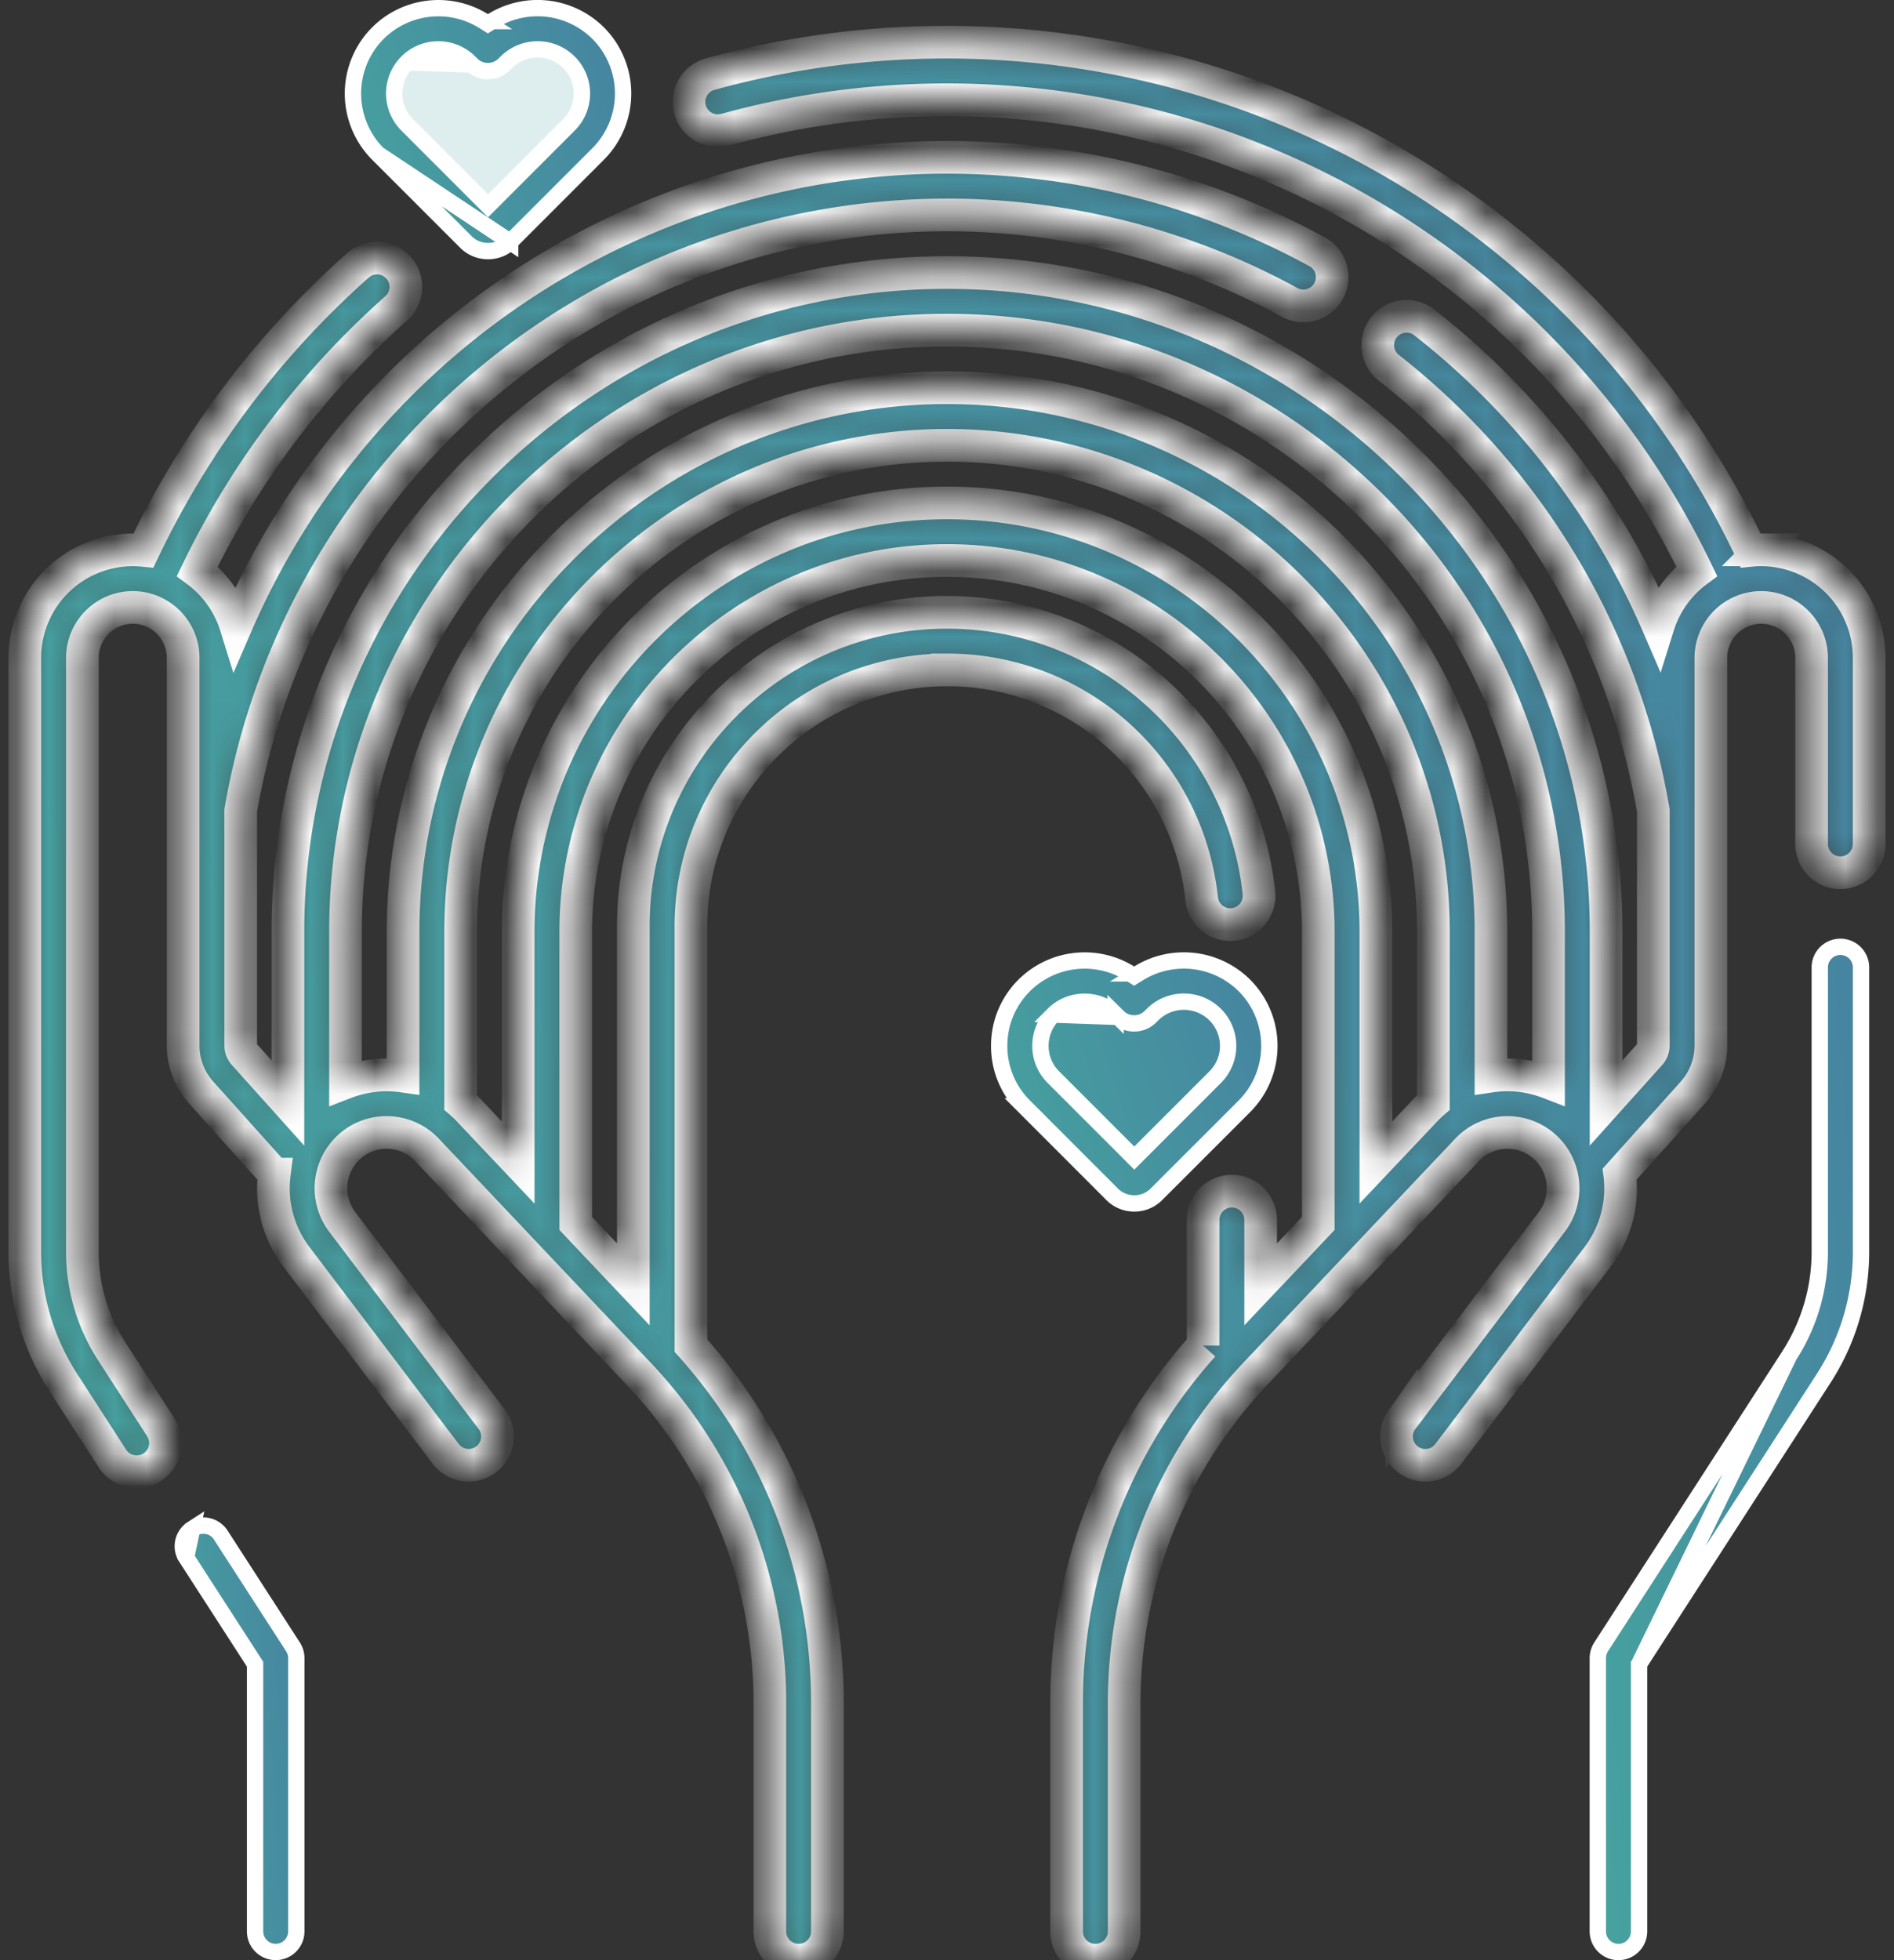 <svg width="58" height="60" fill="none" xmlns="http://www.w3.org/2000/svg"><rect width="100%" height="100%" fill="#333333" stroke="none"/><path d="M5.699 47.672h0l2.072 3.207.04.062v8.177a.631.631 0 101.263 0v-8.363a.632.632 0 00-.101-.343L6.76 46.987s0 0 0 0a.632.632 0 00-.873-.188l-.188.873zm0 0a.631.631 0 01.187-.873l-.187.873z" fill="url(#paint0_linear_13858_2231)" stroke="#fff" stroke-width=".5"/><mask id="a" fill="#fff"><path d="M53.935 16.83a3.3 3.3 0 00-.327.017A27.267 27.267 0 0021.733 2.272a.882.882 0 00.47 1.7A25.502 25.502 0 0151.96 17.487a3.318 3.318 0 00-1.182 1.668 23.757 23.757 0 00-7.16-9.285.881.881 0 10-1.09 1.387c4.31 3.384 7.184 8.195 8.101 13.552V32a.395.395 0 01-.1.265l-1.346 1.498v-5.238c0-11.129-9.054-20.183-20.183-20.183-11.13 0-20.183 9.054-20.183 20.183v5.238l-1.345-1.498a.394.394 0 01-.101-.264V24.81a21.988 21.988 0 017.39-12.971A21.933 21.933 0 0129 6.579c3.67 0 7.305.929 10.511 2.687a.882.882 0 00.848-1.546A23.695 23.695 0 0029 4.816a23.697 23.697 0 00-15.384 5.683 23.835 23.835 0 00-6.392 8.663 3.317 3.317 0 00-1.183-1.674 25.742 25.742 0 016.09-8.047.881.881 0 10-1.168-1.32 27.513 27.513 0 00-6.568 8.726A3.309 3.309 0 00.76 20.136v18.18c0 1.424.41 2.81 1.182 4.006l1.502 2.325a.881.881 0 101.481-.957l-1.502-2.324a5.608 5.608 0 01-.9-3.05v-18.18c0-.85.692-1.542 1.543-1.542.85 0 1.542.692 1.542 1.542V32c0 .533.196 1.045.552 1.442l2.24 2.496a3.47 3.47 0 00.672 2.526l4.595 6.062a.882.882 0 001.405-1.065L10.478 37.4a1.712 1.712 0 01.154-2.235 1.69 1.69 0 011.229-.5c.464.007.896.196 1.215.534l6.48 6.849a14.636 14.636 0 014.019 10.097v6.973a.881.881 0 101.763 0v-6.973c0-4.065-1.481-7.937-4.18-10.957v-12.84c0-4.324 3.518-7.842 7.843-7.842a7.824 7.824 0 017.797 7.007.881.881 0 101.754-.186 9.59 9.59 0 00-3.11-6.099A9.58 9.58 0 0029 18.743c-5.297 0-9.606 4.309-9.606 9.606v10.964l-1.763-1.863v-8.925c0-6.268 5.1-11.368 11.369-11.368s11.369 5.1 11.369 11.368v8.925l-1.764 1.863v-1.971a.881.881 0 10-1.763 0v3.846a16.388 16.388 0 00-4.179 10.957v6.973a.881.881 0 101.763 0v-6.973c0-3.771 1.428-7.358 4.02-10.098l6.479-6.848c.32-.338.75-.527 1.215-.534.46-.007.9.171 1.23.5.598.599.664 1.56.152 2.235l-4.594 6.062a.882.882 0 001.405 1.065l4.594-6.062a3.462 3.462 0 00.672-2.526l2.241-2.496c.356-.397.552-.91.552-1.442V20.136c0-.85.692-1.542 1.542-1.542.85 0 1.542.692 1.542 1.542v5.697a.881.881 0 101.763 0v-5.697a3.309 3.309 0 00-3.305-3.305zm-10.29 17.157l-1.513 1.599v-7.06c0-7.242-5.89-13.132-13.131-13.132-7.24 0-13.132 5.89-13.132 13.131v7.061l-1.513-1.6a3.504 3.504 0 00-.25-.239v-5.222c0-8.213 6.682-14.894 14.895-14.894s14.894 6.681 14.894 14.894v5.222c-.086.075-.17.155-.25.24zm2.471-1.084a3.542 3.542 0 00-.458.037v-4.415c0-9.185-7.472-16.657-16.657-16.657-9.185 0-16.658 7.472-16.658 16.657v4.415a3.52 3.52 0 00-1.763.199v-4.614c0-10.157 8.264-18.42 18.42-18.42 10.158 0 18.421 8.263 18.421 18.42v4.613a3.518 3.518 0 00-1.305-.235z"/></mask><path d="M53.935 16.83a3.3 3.3 0 00-.327.017A27.267 27.267 0 0021.733 2.272a.882.882 0 00.47 1.7A25.502 25.502 0 0151.96 17.487a3.318 3.318 0 00-1.182 1.668 23.757 23.757 0 00-7.16-9.285.881.881 0 10-1.09 1.387c4.31 3.384 7.184 8.195 8.101 13.552V32a.395.395 0 01-.1.265l-1.346 1.498v-5.238c0-11.129-9.054-20.183-20.183-20.183-11.13 0-20.183 9.054-20.183 20.183v5.238l-1.345-1.498a.394.394 0 01-.101-.264V24.81a21.988 21.988 0 017.39-12.971A21.933 21.933 0 0129 6.579c3.67 0 7.305.929 10.511 2.687a.882.882 0 00.848-1.546A23.695 23.695 0 0029 4.816a23.697 23.697 0 00-15.384 5.683 23.835 23.835 0 00-6.392 8.663 3.317 3.317 0 00-1.183-1.674 25.742 25.742 0 016.09-8.047.881.881 0 10-1.168-1.32 27.513 27.513 0 00-6.568 8.726A3.309 3.309 0 00.76 20.136v18.18c0 1.424.41 2.81 1.182 4.006l1.502 2.325a.881.881 0 101.481-.957l-1.502-2.324a5.608 5.608 0 01-.9-3.05v-18.18c0-.85.692-1.542 1.543-1.542.85 0 1.542.692 1.542 1.542V32c0 .533.196 1.045.552 1.442l2.24 2.496a3.47 3.47 0 00.672 2.526l4.595 6.062a.882.882 0 001.405-1.065L10.478 37.4a1.712 1.712 0 01.154-2.235 1.69 1.69 0 011.229-.5c.464.007.896.196 1.215.534l6.48 6.849a14.636 14.636 0 014.019 10.097v6.973a.881.881 0 101.763 0v-6.973c0-4.065-1.481-7.937-4.18-10.957v-12.84c0-4.324 3.518-7.842 7.843-7.842a7.824 7.824 0 017.797 7.007.881.881 0 101.754-.186 9.59 9.59 0 00-3.11-6.099A9.58 9.58 0 0029 18.743c-5.297 0-9.606 4.309-9.606 9.606v10.964l-1.763-1.863v-8.925c0-6.268 5.1-11.368 11.369-11.368s11.369 5.1 11.369 11.368v8.925l-1.764 1.863v-1.971a.881.881 0 10-1.763 0v3.846a16.388 16.388 0 00-4.179 10.957v6.973a.881.881 0 101.763 0v-6.973c0-3.771 1.428-7.358 4.02-10.098l6.479-6.848c.32-.338.75-.527 1.215-.534.46-.007.9.171 1.23.5.598.599.664 1.56.152 2.235l-4.594 6.062a.882.882 0 001.405 1.065l4.594-6.062a3.462 3.462 0 00.672-2.526l2.241-2.496c.356-.397.552-.91.552-1.442V20.136c0-.85.692-1.542 1.542-1.542.85 0 1.542.692 1.542 1.542v5.697a.881.881 0 101.763 0v-5.697a3.309 3.309 0 00-3.305-3.305zm-10.29 17.157l-1.513 1.599v-7.06c0-7.242-5.89-13.132-13.131-13.132-7.24 0-13.132 5.89-13.132 13.131v7.061l-1.513-1.6a3.504 3.504 0 00-.25-.239v-5.222c0-8.213 6.682-14.894 14.895-14.894s14.894 6.681 14.894 14.894v5.222c-.086.075-.17.155-.25.24zm2.471-1.084a3.542 3.542 0 00-.458.037v-4.415c0-9.185-7.472-16.657-16.657-16.657-9.185 0-16.658 7.472-16.658 16.657v4.415a3.52 3.52 0 00-1.763.199v-4.614c0-10.157 8.264-18.42 18.42-18.42 10.158 0 18.421 8.263 18.421 18.42v4.613a3.518 3.518 0 00-1.305-.235z" fill="url(#paint1_linear_13858_2231)" stroke="#fff" mask="url(#a)"/><path d="M50.193 50.94l.04-.061 5.616-8.693a7.119 7.119 0 001.141-3.87v-8.727s0 0 0 0a.632.632 0 00-1.263 0v8.727a5.857 5.857 0 01-.94 3.185l-4.594 9.44zm0 0v8.179a.631.631 0 11-1.263 0v-8.363c0-.122.035-.24.1-.343 0 0 0 0 0 0l5.758-8.911-4.595 9.44z" fill="url(#paint2_linear_13858_2231)" stroke="#fff" stroke-width=".5"/><path d="M17.486 1.563c.685.75.685 1.969 0 2.718L15 7l-2.486-2.719c-.685-.75-.685-1.968 0-2.718.686-.75 1.8-.75 2.486 0 .686-.75 1.8-.75 2.486 0zm20 30c.685.75.685 1.969 0 2.719L35 37l-2.486-2.719c-.686-.75-.686-1.968 0-2.718s1.8-.75 2.486 0c.686-.75 1.8-.75 2.486 0z" fill="#DEEEEE"/><path d="M15.623 7.406h0l2.693-2.693s0 0 0 0a2.619 2.619 0 000-3.7h0a2.633 2.633 0 00-3.243-.368l-.132.083-.132-.083a2.626 2.626 0 00-3.236.369h0a2.619 2.619 0 000 3.699l4.05 2.693zm0 0a.95.95 0 01-.678.28.952.952 0 01-.678-.28s0 0 0 0l-2.694-2.693 4.05 2.693zm-1.175-5.431h0c.27.268.712.269.983.003h0l.082-.08h0a1.361 1.361 0 011.91.009 1.35 1.35 0 01.001 1.912h0l-2.302 2.302-.177.177-.177-.177-2.301-2.302a1.353 1.353 0 010-1.912s0 0 0 0m1.98.068l-1.98-.068m1.98.068l-.075-.075s0 0 0 0a1.349 1.349 0 00-.95-.388c-.345 0-.692.131-.956.395m1.982.068l-1.982-.068" fill="url(#paint3_linear_13858_2231)" stroke="#fff" stroke-width=".5"/><path d="M34.24 31.127h0c.269.265.71.267.982 0 0 0 0 0 0 0l.08-.079h0a1.361 1.361 0 011.912.01 1.353 1.353 0 010 1.912l-2.302 2.302-.177.177-.176-.177-2.302-2.302s0 0 0 0a1.346 1.346 0 01-.396-.956c0-.361.14-.702.396-.957l1.983.07zm0 0l-.077-.076s0 0 0 0a1.35 1.35 0 00-.95-.388c-.346 0-.693.13-.956.394l1.983.07zm.36-1.331l.131.082.133-.082a2.633 2.633 0 013.243.368 2.619 2.619 0 010 3.7s0 0 0 0l-2.693 2.692a.951.951 0 01-.679.281.952.952 0 01-.678-.28s0 0 0 0l-2.693-2.694h0a2.596 2.596 0 01-.766-1.85c0-.698.271-1.354.766-1.849h0a2.625 2.625 0 013.235-.368z" fill="url(#paint4_linear_13858_2231)" stroke="#fff" stroke-width=".5"/><defs><linearGradient id="paint0_linear_13858_2231" x1="4.664" y1="49.541" x2="14.748" y2="48.663" gradientUnits="userSpaceOnUse"><stop stop-color="#46A29F"/><stop offset="1" stop-color="#4660A2"/></linearGradient><linearGradient id="paint1_linear_13858_2231" x1="-8.944" y1="14.692" x2="124.478" y2="-23.417" gradientUnits="userSpaceOnUse"><stop stop-color="#46A29F"/><stop offset="1" stop-color="#4660A2"/></linearGradient><linearGradient id="paint2_linear_13858_2231" x1="47.209" y1="35.851" x2="68.938" y2="34.086" gradientUnits="userSpaceOnUse"><stop stop-color="#46A29F"/><stop offset="1" stop-color="#4660A2"/></linearGradient><linearGradient id="paint3_linear_13858_2231" x1="9.051" y1="1.812" x2="29.286" y2="-4.829" gradientUnits="userSpaceOnUse"><stop stop-color="#46A29F"/><stop offset="1" stop-color="#4660A2"/></linearGradient><linearGradient id="paint4_linear_13858_2231" x1="28.84" y1="30.962" x2="49.078" y2="24.32" gradientUnits="userSpaceOnUse"><stop stop-color="#46A29F"/><stop offset="1" stop-color="#4660A2"/></linearGradient></defs></svg>